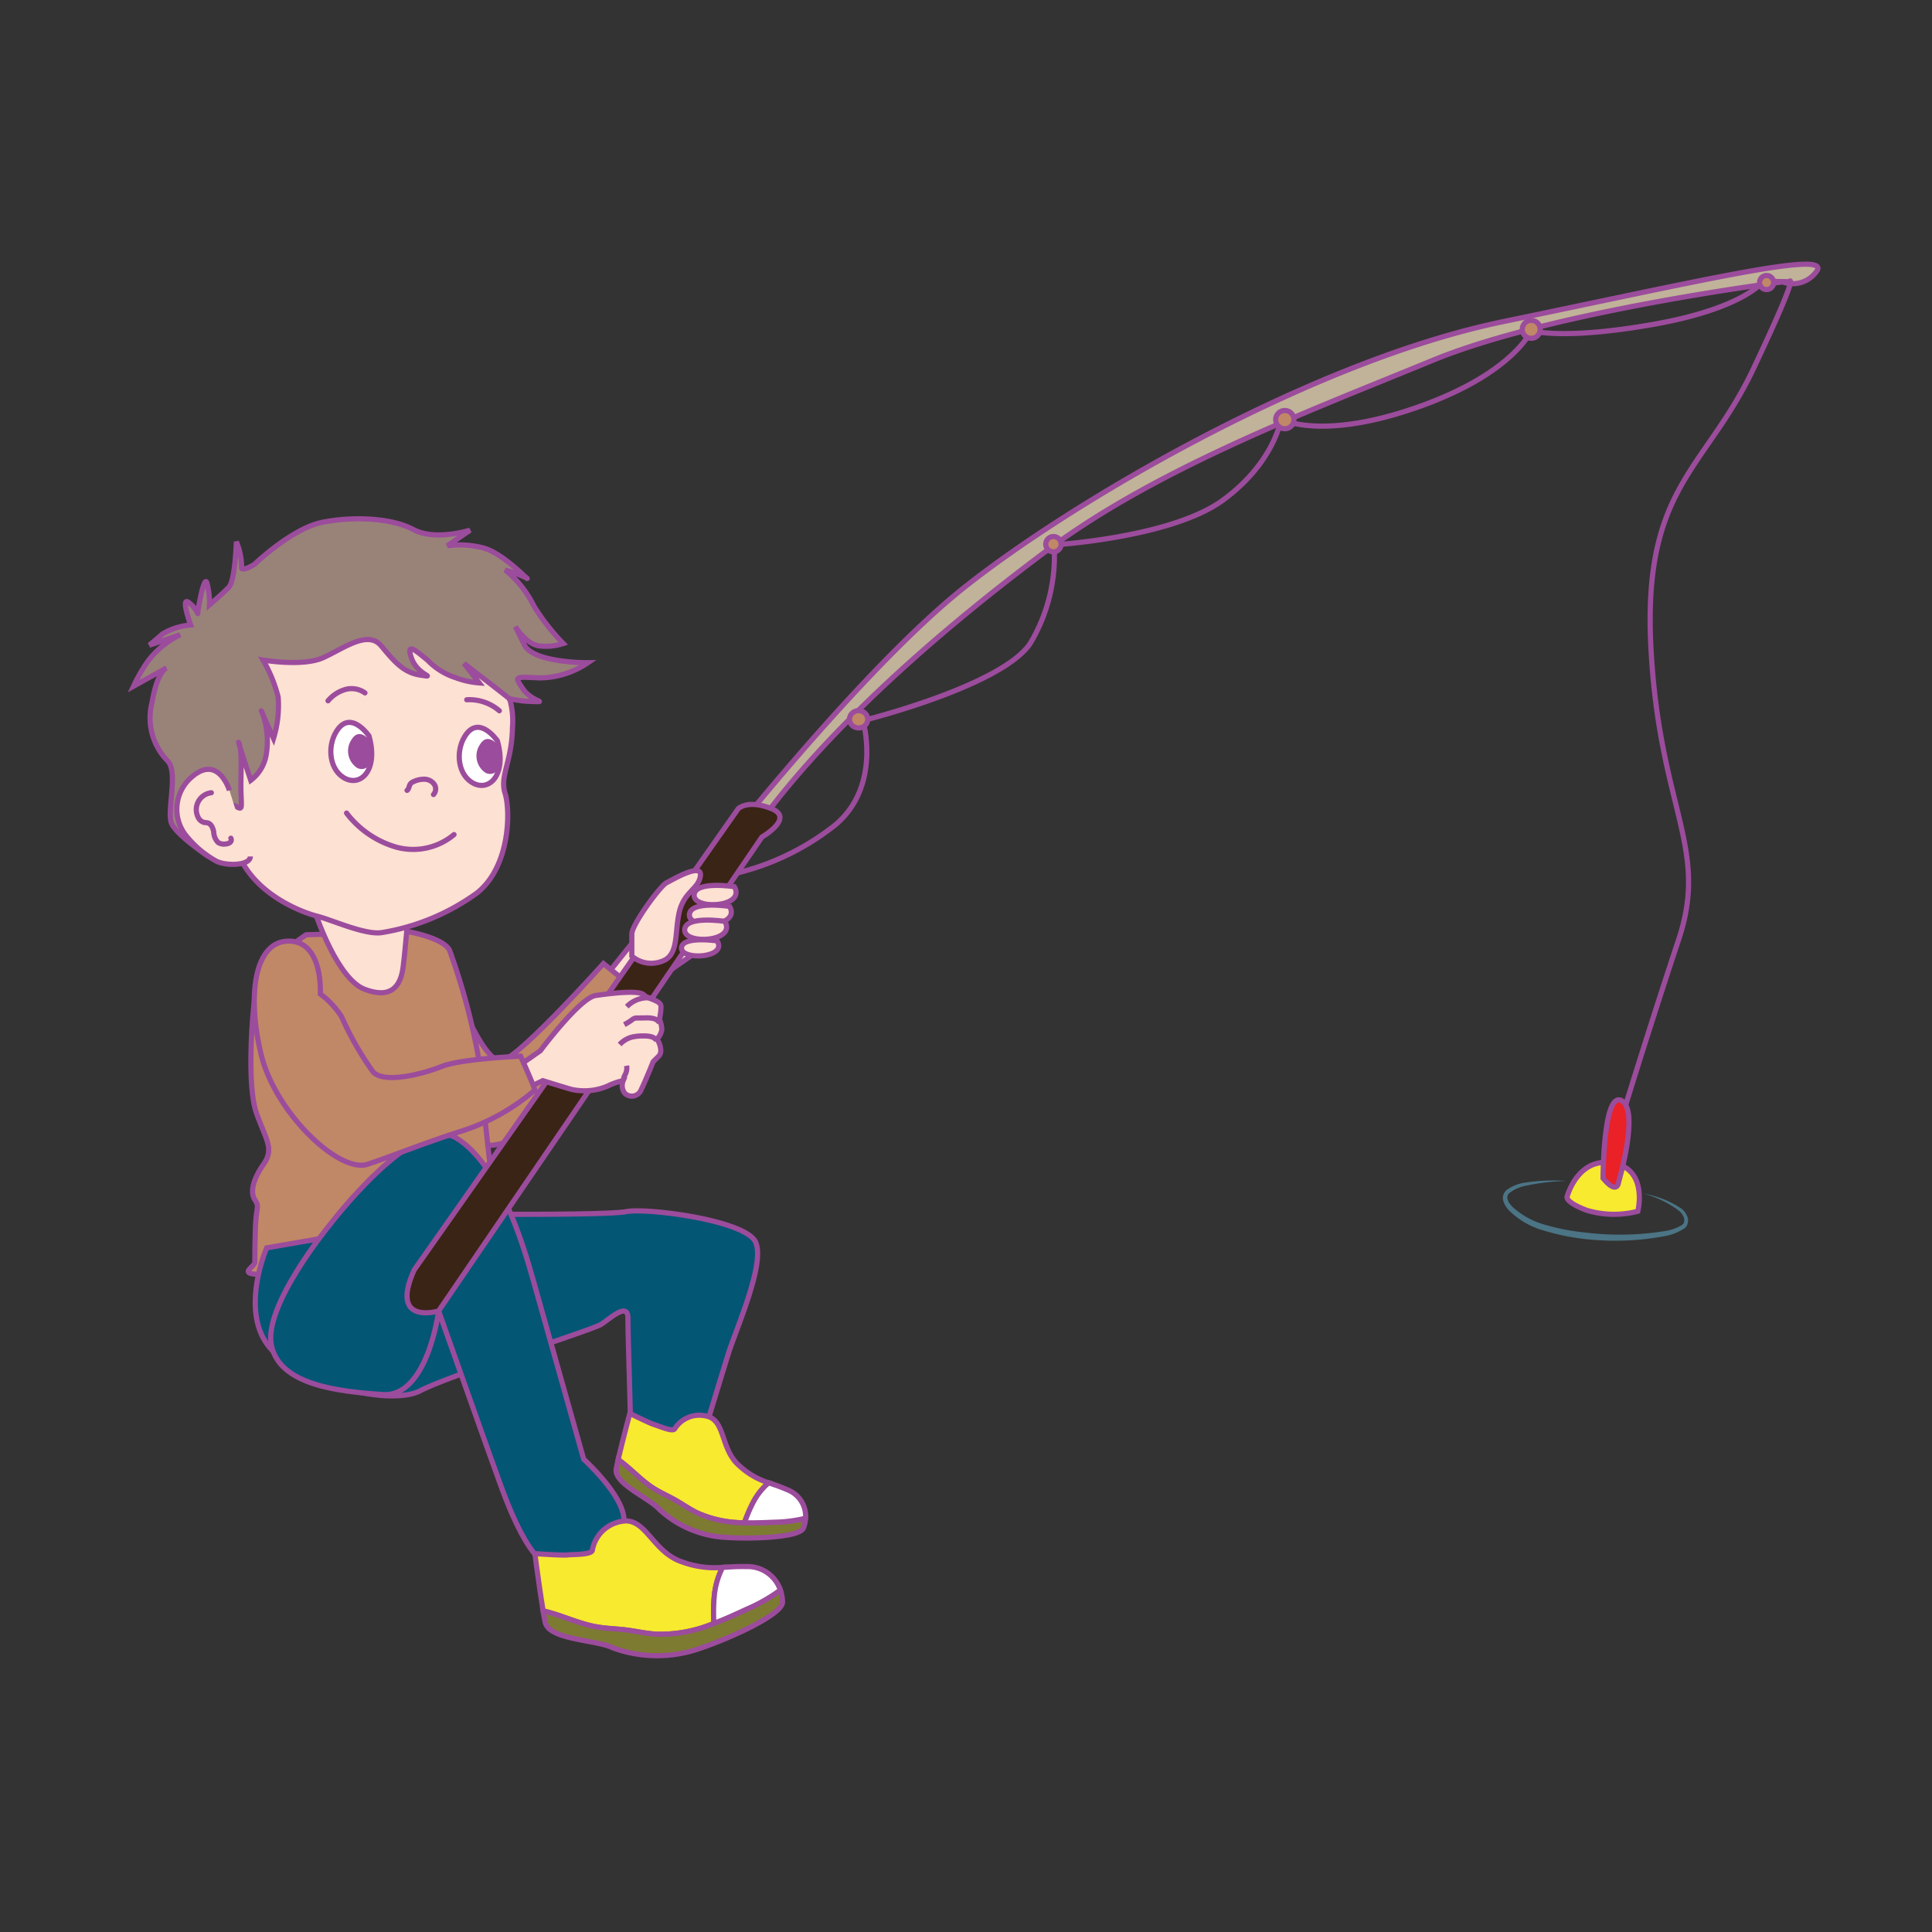 <svg id="word" xmlns="http://www.w3.org/2000/svg" viewBox="0 0 160 160"><rect x="0" y="0" width="160" height="160" fill="#333333" stroke="none"/><defs><style>.cls-1{fill:#c0b399;}.cls-1,.cls-10,.cls-12,.cls-13,.cls-14,.cls-2,.cls-3,.cls-4,.cls-5,.cls-6,.cls-7,.cls-8,.cls-9{stroke:#9c4c9c;stroke-width:0.429px;}.cls-2,.cls-9{fill:none;}.cls-3{fill:#f7ea2f;}.cls-12,.cls-13,.cls-14,.cls-3,.cls-4,.cls-5,.cls-7{stroke-miterlimit:10;}.cls-4{fill:#ea2127;}.cls-5{fill:#c08866;}.cls-6{fill:#fde1d3;}.cls-7{fill:#045675;}.cls-8{fill:#998379;}.cls-9{stroke-linecap:round;}.cls-10,.cls-14{fill:#fff;}.cls-11{fill:#9c4c9c;}.cls-12{fill:#3a2416;}.cls-13{fill:#7c7b31;}.cls-15{fill:#4b7485;}</style></defs><path class="cls-1" d="M58.4,71.875s12.574-16.129,21.35-23.142,28.7-18.779,44.722-22.095,26.938-5.89,26.025-4.249a2.413,2.413,0,0,1-2.868.956s-19.1,2.421-28.989,6.5S96,38.662,86.762,45.547C64.886,61.856,60.311,72.316,60.311,72.316Z"/><path class="cls-2" d="M60.358,72.453a21.15,21.15,0,0,0,8.819-4.139c3.875-3.259,2.288-8.639,2.288-8.639S82.908,56.843,85.31,53.3a14.092,14.092,0,0,0,1.983-8.178s9.743-.586,14-3.711,4.8-6.7,4.8-6.7,3.276,1.815,11.249-.97,9.466-6.359,9.466-6.359,2.566.811,10.1-.517,9.117-3.573,9.117-3.573l2.141.038s1.026-1.229-2.944,7.182-9.2,9.785-8.5,23.12,4.844,16.522,2.3,24.17-4.78,14.978-4.78,14.978"/><path class="cls-3" d="M129.784,99.1s.885-3.4,3.924-2.761c2.789.59,1.929,3.974,1.929,3.974a7.86,7.86,0,0,1-4.245-.087C129.554,99.526,129.784,99.1,129.784,99.1Z"/><path class="cls-4" d="M132.758,97.577s0-7.234,1.527-6.43-.241,6.752-.241,6.752S133.964,99.024,132.758,97.577Z"/><ellipse class="cls-5" cx="71.106" cy="59.569" rx="0.757" ry="0.717"/><circle class="cls-5" cx="87.24" cy="45.069" r="0.637"/><circle class="cls-5" cx="106.401" cy="34.751" r="0.757"/><circle class="cls-5" cx="126.81" cy="27.275" r="0.744"/><circle class="cls-5" cx="146.302" cy="23.398" r="0.584"/><polygon class="cls-6" points="53.108 77.155 49.973 81.074 52.619 82.347 57.713 78.82 59.084 73.726 55.753 74.118 53.108 77.155"/><path class="cls-5" d="M37.042,80.29s2.939,8.131,4.6,7.543S49.973,79.8,49.973,79.8l4.017,3.233s-7.641,9.8-10.286,10.874-4.115,1.763-5.78-.98S37.042,80.29,37.042,80.29Z"/><path class="cls-5" d="M25.351,77.416S21.5,79.9,21.172,82.053s-.719,7.9.065,10.123,1.5,2.939.588,4.245-1.111,2.352-.719,2.939.131.588.066,1.96-.066,2.677-.066,3.2-2.351,1.306,2.743.914,17.177-5.094,17.177-5.094-1.241-10.711-1.372-12.605a54.094,54.094,0,0,0-2.416-9.013c-.457-1.045-3.429-1.567-3.429-1.567Z"/><path class="cls-6" d="M26.2,75.849s1.764,5.225,3.984,6.074,3-.262,3.2-1.829.457-4.833.457-4.833Z"/><path class="cls-7" d="M22.086,103.344s-.042.1-.108.27c-.444,1.161-1.975,5.794.7,8.351,3.069,2.939,9.8,4.441,12.147,3.2s14.238-5.029,14.957-5.487,2.22-1.894,2.22-.522.2,7.315.2,8.229,1.763.327,3.2,1.241a11.181,11.181,0,0,0,2.547,1.241s1.7-5.617,2.352-7.707,3.069-7.445,2.285-9.274-9.012-2.873-10.711-2.547-13.584.2-13.584.2Z"/><path class="cls-7" d="M27.245,101.516s7.119-9.405,10.581-7.25,5.42,8.491,6.335,11.756,4.18,14.826,4.18,14.826,3.265,2.939,3.331,4.963-3.593,3.984-5.813,3.919-4.376-6.727-4.7-7.576-4.833-13.585-4.833-13.585-.915,7.184-4.637,6.923-8.491-.784-9.209-4.049S27.245,101.516,27.245,101.516Z"/><path class="cls-6" d="M41.317,56a6.5,6.5,0,0,1,1.124,4.227c-.045,2.891-1.074,4.015-.614,5.468s.421,6.047-2.3,8.238a18.491,18.491,0,0,1-7.906,3.3c-1.369.22-4.113-1.043-5.329-1.351s-4.778-1.631-6.322-4.659-3.49-8.166-3.44-10.366,3.97-7.489,6.878-8.569,12.49-2.621,14.9-.56A9.531,9.531,0,0,1,41.317,56Z"/><path class="cls-8" d="M21.781,54.662s3.268.562,4.95-.183,3.721-2.341,4.841-.99,1.877,2.229,3.272,2.427-.258.029-.766-1.409.474-.523,1.331.165a5.579,5.579,0,0,0,2.323,1.449,6.963,6.963,0,0,0,1.956.436l-1.263-1.614s3.734,2.867,3.746,2.913a9.537,9.537,0,0,0,2.1.245c1.075.033-.273-.02-.98-1.075s-.681-.975,1.424-.886a7.193,7.193,0,0,0,3.972-1.257s-4.518.034-5.263-1.478l-.745-1.513s.893,1.475,2,1.6a4.583,4.583,0,0,0,1.963-.2,18.437,18.437,0,0,1-2.411-3.073A8.9,8.9,0,0,0,41.837,47.2a10.61,10.61,0,0,1,1.82.7c.11.178-2.071-2.169-3.736-2.548a7.812,7.812,0,0,0-2.873-.156l1.883-1.289s-2.9.92-4.706-.056-5.091-1.106-7.589-.582-5.564,3.465-5.564,3.465-1.2.753-1.063.177a5.576,5.576,0,0,0-.434-2.047s-.1,3.228-.62,3.766-1.613,1.469-1.613,1.469a6.175,6.175,0,0,0-.213-1.851c-.247-.614-.758,2.318-.745,2.527s-.059-.354-.758-.879.164,1.866.164,1.866a5.35,5.35,0,0,0-2.332.738c-.66.582-1.087.93-1.087.93l2.556-.862a7.467,7.467,0,0,0-2.668,2.176,13.448,13.448,0,0,0-1.2,2.086l2.719-1.511s-.757.3-1.181,2.836a5.091,5.091,0,0,0,1.3,4.873c.9.961-.138,4.26.332,5.212s2.844,2.562,2.844,2.562,1.691-4.424,2.328-4.093.62.444.56-.923.134-3.452-.16-4.211.964,3.047.964,3.047a3.35,3.35,0,0,0,1.287-2.161,6.669,6.669,0,0,0-.364-3.508c-.3-.6.963,2.2.963,2.2a9.252,9.252,0,0,0,.384-3.425A11.722,11.722,0,0,0,21.781,54.662Z"/><path class="cls-9" d="M35.9,65.8a.691.691,0,0,0,.054-.86,1.025,1.025,0,0,0-.8-.409,2.073,2.073,0,0,0-.905.2A.656.656,0,0,0,34,64.9c-.135.162-.117.431-.289.555"/><path class="cls-6" d="M19,65.457s-.892-2.967-3.055-1.164a3.509,3.509,0,0,0-.432,5.038,8.5,8.5,0,0,0,2.425,2c.884.413,2.794.341,2.793-.4"/><path class="cls-10" d="M41.19,61.351s-1.535-2.253-2.7-.365c-.81,1.315-.548,3.285.776,3.913S41.974,64.089,41.19,61.351Z"/><path class="cls-11" d="M41.374,61.873s-.924-1.356-1.623-.22a1.682,1.682,0,0,0,.466,2.354C41.014,64.385,41.846,63.52,41.374,61.873Z"/><path class="cls-10" d="M30.556,60.943s-1.536-2.252-2.7-.365c-.81,1.315-.548,3.285.776,3.913S31.34,63.681,30.556,60.943Z"/><path class="cls-11" d="M30.74,61.465s-.924-1.355-1.624-.219a1.683,1.683,0,0,0,.467,2.354C30.38,63.978,31.212,63.112,30.74,61.465Z"/><path class="cls-9" d="M30.223,57.382a1.918,1.918,0,0,0-1.639-.278,2.945,2.945,0,0,0-1.418.933"/><path class="cls-9" d="M41.353,58.863a3.8,3.8,0,0,0-2.7-.912"/><path class="cls-9" d="M17.5,65.652a1.406,1.406,0,0,0-1.108,2,.774.774,0,0,0,.5.456c.1.021.2.014.3.039.313.08.45.444.508.761a1.289,1.289,0,0,0,.37.868.9.9,0,0,0,.623.118.638.638,0,0,0,.359-.128.274.274,0,0,0,.068-.348"/><path class="cls-9" d="M28.7,67.335a7.935,7.935,0,0,0,4.128,2.824A5.274,5.274,0,0,0,37.6,69.118"/><path class="cls-12" d="M34.3,105.173,61.142,66.966s.783-.783,2.743,0-.784,2.352-.784,2.352L36.324,108.569S32.209,109.81,34.3,105.173Z"/><path class="cls-6" d="M52.325,79.18V77.351c0-.784,2.351-3.984,2.873-4.245s2.939-1.7,2.809-.588-1.372,1.306-1.764,3.069,0,3.593-1.5,4.05A2.462,2.462,0,0,1,52.325,79.18Z"/><path class="cls-6" d="M60.815,73.432s-3.331-.522-3.331.719S61.8,75.13,60.815,73.432Z"/><path class="cls-6" d="M60.423,75.065s-3.331-.523-3.331.718S61.4,76.763,60.423,75.065Z"/><path class="cls-6" d="M60.031,76.306s-3.331-.523-3.331.718S61.011,78,60.031,76.306Z"/><path class="cls-6" d="M59.394,77.921s-2.955-.437-2.955.6S60.264,79.342,59.394,77.921Z"/><path class="cls-6" d="M42.789,88.388l1.96-1.371s3.265-4.376,4.571-4.572,3.592-.457,3.984-.065,1.437.457,1.437.979A4.923,4.923,0,0,1,54.61,84.4a2.588,2.588,0,0,1,.2.849,1.37,1.37,0,0,1-.391.784s.587.98.13,1.437l-.457.457s-.653,1.633-.98,2.286a.833.833,0,0,1-1.371.327,1.058,1.058,0,0,1-.131-1.045,5.232,5.232,0,0,0-1.306.457,4.939,4.939,0,0,1-3,.261c-1.111-.327-2.351-.718-2.351-.718l-2.025.979Z"/><path class="cls-2" d="M51.319,86.5a2.109,2.109,0,0,1,.993-.606,3.773,3.773,0,0,1,1.012-.1,2.257,2.257,0,0,1,.586.058.825.825,0,0,1,.479.323"/><path class="cls-2" d="M54.624,84.709a.836.836,0,0,0-.524-.361,2.48,2.48,0,0,0-.65-.049l-.687.008a.749.749,0,0,0-.189.019.8.8,0,0,0-.246.14,5.322,5.322,0,0,1-.625.392"/><path class="cls-2" d="M54.281,82.716a2.411,2.411,0,0,0-2.373.651"/><path class="cls-2" d="M51.654,89.439c-.04-.186.085-.362.162-.537a1.134,1.134,0,0,0,.078-.643"/><path class="cls-5" d="M26.527,82.314s.261-4.375-2.612-4.375-3.462,4.571-2.286,9.4,6.465,9.862,8.817,9.078,4.408-1.665,7.674-2.71a17.52,17.52,0,0,0,6.171-3.429c0-.2-1.175-2.808-1.175-2.808s-4.9.2-6.531.849-4.768,1.437-5.682.457a25.386,25.386,0,0,1-2.613-4.572A7.181,7.181,0,0,0,26.527,82.314Z"/><path class="cls-3" d="M51.8,134.982c.841.1,1.671.3,2.516.352a11.381,11.381,0,0,0,4.809-.89,15.126,15.126,0,0,1,.034-2.283,6.523,6.523,0,0,1,.686-2.356,7.753,7.753,0,0,1-3.316-.442c-2.511-.8-3.045-3.793-5.075-3.365a2.932,2.932,0,0,0-2.4,2.4c-.107.374-1.6.32-2.03.374s-2.725-.107-2.725-.107.374,2.912.684,4.741c1.479.334,2.886,1.046,4.389,1.316C50.167,134.87,50.987,134.884,51.8,134.982Z"/><path class="cls-13" d="M59.121,134.444a11.381,11.381,0,0,1-4.809.89c-.845-.056-1.675-.25-2.516-.352-.809-.1-1.629-.112-2.432-.256-1.5-.27-2.91-.982-4.389-1.316.061.357.119.677.171.922.321,1.5,4.221,1.442,5.61,2.137a10.668,10.668,0,0,0,6.677.213c2.3-.694,7.372-2.885,7.372-4.006a3.076,3.076,0,0,0-.18-.993,13.968,13.968,0,0,1-2.819,1.6c-.878.407-1.773.817-2.685,1.164"/><path class="cls-14" d="M61.814,129.737c-.829-.019-1.424.034-1.973.068a6.523,6.523,0,0,0-.686,2.356,15.126,15.126,0,0,0-.034,2.283c.912-.347,1.807-.757,2.685-1.164a13.968,13.968,0,0,0,2.819-1.6A2.856,2.856,0,0,0,61.814,129.737Z"/><path class="cls-3" d="M55.9,124.22c.609.342,1.181.749,1.807,1.058a9.39,9.39,0,0,0,3.945.831,12.362,12.362,0,0,1,.743-1.73,5.354,5.354,0,0,1,1.262-1.58,6.4,6.4,0,0,1-2.389-1.378c-1.663-1.4-1.131-3.846-2.813-4.158a2.416,2.416,0,0,0-2.586,1.078c-.2.252-1.323-.258-1.665-.352s-2.043-.936-2.043-.936-.629,2.337-.967,3.828c1.022.719,1.872,1.7,2.933,2.381C54.694,123.623,55.315,123.891,55.9,124.22Z"/><path class="cls-13" d="M61.653,126.109a9.39,9.39,0,0,1-3.945-.831c-.626-.309-1.2-.716-1.807-1.058-.586-.329-1.207-.6-1.773-.958-1.061-.678-1.911-1.662-2.933-2.381-.066.291-.122.554-.159.756-.225,1.241,2.765,2.424,3.6,3.39a8.8,8.8,0,0,0,5.023,2.258c1.969.191,6.525.114,6.877-.741a2.522,2.522,0,0,0,.174-.813,11.545,11.545,0,0,1-2.65.333c-.8.035-1.608.066-2.412.045"/><path class="cls-14" d="M65.183,123.366c-.626-.275-1.1-.422-1.525-.567a5.354,5.354,0,0,0-1.262,1.58,12.362,12.362,0,0,0-.743,1.73c.8.021,1.615-.01,2.412-.045a11.545,11.545,0,0,0,2.65-.333A2.353,2.353,0,0,0,65.183,123.366Z"/><path class="cls-15" d="M129.734,97.8a18.1,18.1,0,0,0-3.281.381,3.285,3.285,0,0,0-1.435.608c-.388.322-.112.814.257,1.174a6.624,6.624,0,0,0,2.794,1.5,18.013,18.013,0,0,0,3.212.609,23.432,23.432,0,0,0,6.544-.113,3.949,3.949,0,0,0,1.475-.511c.084-.083.154-.136.165-.247l.029-.167-.031-.166a1.289,1.289,0,0,0-.421-.6,8.486,8.486,0,0,0-2.937-1.416,7.989,7.989,0,0,1,3.108,1.216,1.539,1.539,0,0,1,.54.718l.051.239-.026.246a.74.74,0,0,1-.261.44,4.2,4.2,0,0,1-1.607.653,22.305,22.305,0,0,1-6.688.243,18.474,18.474,0,0,1-3.3-.677,6.583,6.583,0,0,1-2.95-1.686,1.979,1.979,0,0,1-.475-.781.875.875,0,0,1,.288-.922,3.471,3.471,0,0,1,1.613-.617A15.768,15.768,0,0,1,129.734,97.8Z"/></svg>
